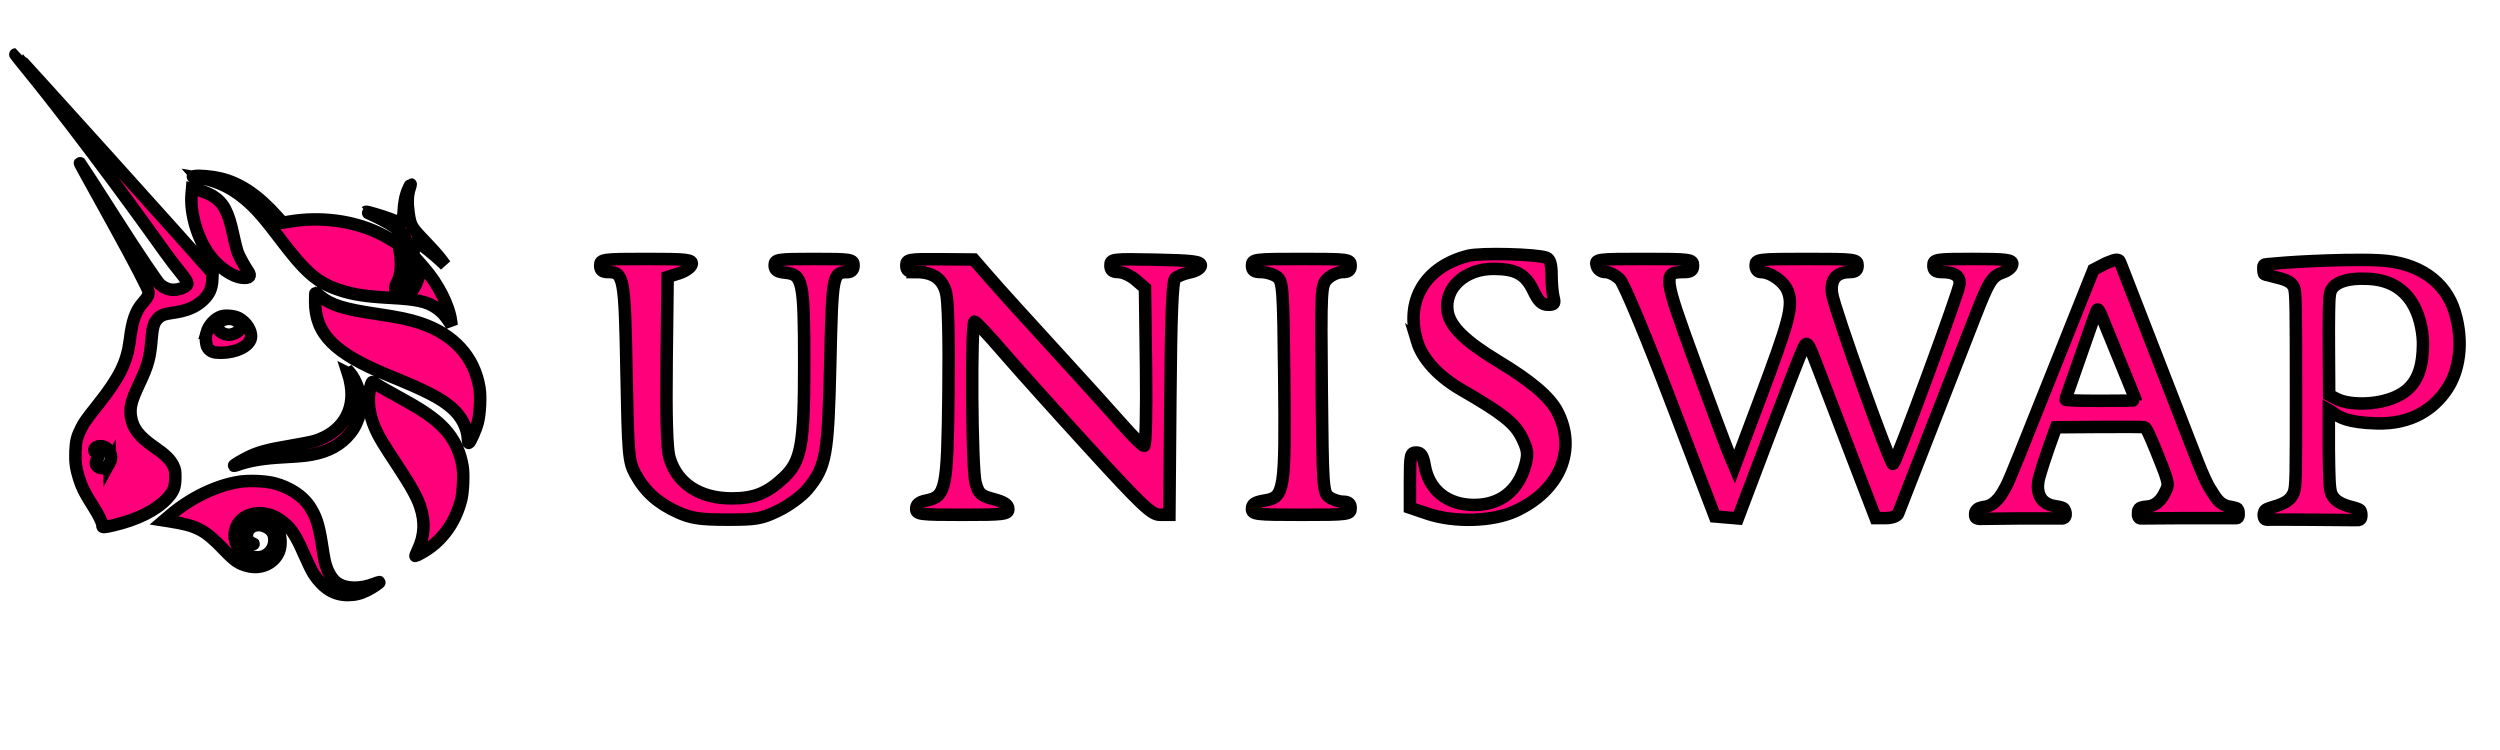 <svg width="200" height="60" xmlns="http://www.w3.org/2000/svg">

 <g>
  <title>Layer 1</title>
  <path stroke="null" id="svg_1" fill="#FF007A" d="m1.988,5.318c4.884,5.988 10.247,13.511 11.115,14.727c0.046,0.065 0.08,0.112 0.1,0.14c0.462,0.646 0.844,1.125 1.134,1.49l0,0l0,0c0.644,0.809 0.834,1.049 0.45,1.27c-0.31,0.178 -0.629,0.236 -0.948,0.236c-0.361,0 -0.767,-0.175 -1.063,-0.459c-0.209,-0.2 -1.64,-2.299 -3.588,-5.353c-1.491,-2.336 -2.738,-4.275 -2.772,-4.307c-0.079,-0.075 -0.077,-0.073 2.62,4.803c1.694,3.061 2.853,5.324 2.853,5.469c0,0.294 -0.08,0.449 -0.439,0.854c-0.599,0.676 -0.867,1.434 -1.061,3.005c-0.217,1.761 -0.827,3.005 -2.516,5.133c-0.989,1.246 -1.151,1.474 -1.401,1.977c-0.314,0.632 -0.401,0.987 -0.436,1.785c-0.037,0.844 0.035,1.39 0.29,2.197c0.224,0.707 0.457,1.174 1.054,2.107c0.515,0.805 0.811,1.404 0.811,1.638c0,0.186 0.035,0.187 0.833,0.005c1.909,-0.436 3.46,-1.202 4.332,-2.14c0.54,-0.581 0.666,-0.902 0.67,-1.698c0.003,-0.521 -0.015,-0.63 -0.155,-0.929c-0.227,-0.488 -0.64,-0.893 -1.55,-1.522c-1.193,-0.824 -1.702,-1.487 -1.843,-2.399c-0.115,-0.748 0.018,-1.276 0.678,-2.673c0.683,-1.446 0.852,-2.062 0.967,-3.52c0.074,-0.942 0.176,-1.313 0.444,-1.611c0.279,-0.311 0.531,-0.416 1.222,-0.512c1.127,-0.155 1.845,-0.45 2.435,-0.999c0.512,-0.476 0.726,-0.935 0.759,-1.626l0.025,-0.524l-0.286,-0.337c-1.036,-1.22 -15.428,-17.187 -15.492,-17.187c-0.014,0 0.327,0.431 0.757,0.959zm6.784,31.726c0.234,-0.419 0.11,-0.957 -0.282,-1.22c-0.37,-0.248 -0.945,-0.131 -0.945,0.192c0,0.099 0.054,0.171 0.176,0.234c0.205,0.107 0.22,0.227 0.059,0.472c-0.164,0.248 -0.15,0.467 0.037,0.615c0.302,0.239 0.731,0.108 0.955,-0.293zm7.048,-22.841c-0.462,-0.072 -0.482,-0.081 -0.264,-0.115c0.417,-0.065 1.401,0.023 2.079,0.186c1.583,0.38 3.023,1.354 4.56,3.083l0.408,0.459l0.584,-0.095c2.462,-0.4 4.966,-0.082 7.06,0.895c0.576,0.269 1.485,0.804 1.598,0.942c0.036,0.044 0.103,0.326 0.147,0.627c0.156,1.042 0.078,1.84 -0.238,2.436c-0.172,0.325 -0.181,0.427 -0.066,0.705c0.092,0.222 0.349,0.386 0.603,0.385c0.52,-0.001 1.081,-0.851 1.34,-2.033l0.103,-0.47l0.204,0.234c1.12,1.282 2,3.031 2.152,4.275l0.039,0.324l-0.188,-0.295c-0.324,-0.508 -0.65,-0.853 -1.067,-1.132c-0.752,-0.502 -1.547,-0.673 -3.651,-0.785c-1.901,-0.101 -2.977,-0.265 -4.044,-0.617c-1.815,-0.598 -2.73,-1.394 -4.887,-4.252c-0.958,-1.269 -1.55,-1.971 -2.139,-2.537c-1.338,-1.285 -2.653,-1.959 -4.336,-2.223zm16.455,2.834c0.048,-0.851 0.162,-1.411 0.392,-1.924c0.091,-0.203 0.176,-0.369 0.189,-0.369c0.013,0 -0.026,0.15 -0.088,0.333c-0.167,0.497 -0.194,1.177 -0.079,1.968c0.146,1.004 0.229,1.149 1.279,2.233c0.493,0.509 1.066,1.15 1.274,1.426l0.378,0.501l-0.378,-0.358c-0.462,-0.438 -1.524,-1.291 -1.759,-1.413c-0.157,-0.082 -0.181,-0.08 -0.278,0.017c-0.089,0.09 -0.108,0.225 -0.121,0.864c-0.019,0.996 -0.154,1.635 -0.478,2.273c-0.175,0.346 -0.203,0.272 -0.044,-0.118c0.119,-0.291 0.131,-0.419 0.13,-1.383c-0.002,-1.936 -0.23,-2.402 -1.564,-3.199c-0.338,-0.202 -0.895,-0.493 -1.238,-0.647c-0.343,-0.154 -0.615,-0.288 -0.605,-0.298c0.038,-0.038 1.34,0.346 1.864,0.549c0.779,0.303 0.908,0.342 1.003,0.306c0.063,-0.024 0.094,-0.211 0.125,-0.76zm-16.95,-1.487c-0.126,1.495 0.455,3.495 1.393,4.799c0.727,1.011 1.854,1.797 2.686,1.873c0.545,0.05 0.709,-0.123 0.462,-0.486c-0.342,-0.505 -0.763,-1.282 -0.874,-1.615c-0.069,-0.207 -0.22,-0.817 -0.334,-1.357c-0.391,-1.842 -0.776,-2.56 -1.664,-3.105c-0.324,-0.199 -1.015,-0.459 -1.416,-0.532l-0.213,-0.039l-0.039,0.463zm15.812,14.507c-4.384,-1.783 -5.927,-3.33 -5.927,-5.941c0,-0.384 0.013,-0.699 0.029,-0.699c0.016,0 0.186,0.127 0.377,0.282c0.889,0.72 1.884,1.028 4.64,1.434c1.621,0.239 2.534,0.432 3.376,0.714c2.675,0.896 4.331,2.715 4.726,5.192c0.115,0.72 0.047,2.07 -0.139,2.781c-0.147,0.562 -0.595,1.575 -0.714,1.614c-0.033,0.011 -0.065,-0.117 -0.074,-0.29c-0.045,-0.93 -0.51,-1.836 -1.292,-2.514c-0.889,-0.771 -2.083,-1.385 -5.002,-2.573zm-3.289,-0.196c0.062,0.185 0.157,0.607 0.212,0.937c0.351,2.111 -0.746,3.816 -2.879,4.477c-0.226,0.07 -1.116,0.246 -1.977,0.391c-1.744,0.293 -2.522,0.501 -3.304,0.882c-0.555,0.27 -1.226,0.674 -1.186,0.714c0.013,0.013 0.139,-0.018 0.281,-0.068c0.986,-0.35 2.084,-0.531 3.751,-0.618c0.662,-0.035 1.414,-0.09 1.673,-0.123c1.485,-0.189 2.515,-0.645 3.316,-1.468c0.445,-0.458 0.711,-0.885 0.925,-1.486c0.136,-0.382 0.154,-0.523 0.155,-1.2c0.001,-0.689 -0.015,-0.815 -0.162,-1.239c-0.192,-0.556 -0.42,-0.973 -0.707,-1.299l-0.208,-0.235l0.112,0.337zm2.221,4.541c-0.583,-1.265 -0.716,-2.486 -0.397,-3.624c0.034,-0.122 0.089,-0.221 0.122,-0.221c0.033,0 0.17,0.075 0.305,0.167c0.268,0.182 0.807,0.49 2.241,1.28c1.79,0.985 2.81,1.748 3.504,2.62c0.608,0.763 0.984,1.633 1.164,2.693c0.103,0.601 0.043,2.046 -0.11,2.651c-0.481,1.907 -1.599,3.405 -3.194,4.279c-0.234,0.128 -0.443,0.233 -0.466,0.234c-0.023,0 0.063,-0.218 0.189,-0.486c0.537,-1.133 0.598,-2.235 0.192,-3.461c-0.248,-0.751 -0.755,-1.667 -1.777,-3.216c-1.189,-1.801 -1.48,-2.28 -1.772,-2.915zm-10.97,4.148c-1.844,0.302 -3.868,1.288 -5.494,2.675l-0.484,0.413l0.426,0.067c2.221,0.35 2.819,0.661 4.36,2.264c0.887,0.922 1.186,1.128 1.921,1.317c1.08,0.278 2.145,-0.233 2.51,-1.206c0.163,-0.435 0.141,-1.155 -0.046,-1.516c-0.445,-0.861 -1.742,-1.139 -2.37,-0.509c-0.522,0.525 -0.37,1.317 0.28,1.453c0.149,0.031 0.145,0.025 -0.038,-0.059c-0.284,-0.13 -0.408,-0.31 -0.41,-0.597c-0.004,-0.672 0.758,-1.049 1.466,-0.727c0.519,0.236 0.724,0.545 0.724,1.087c0,0.834 -0.702,1.462 -1.52,1.359c-0.437,-0.055 -0.971,-0.337 -1.258,-0.664c-0.721,-0.824 -0.44,-2.123 0.567,-2.622c0.766,-0.379 1.785,-0.286 2.575,0.236c0.908,0.6 1.294,1.149 2.075,2.95c0.255,0.586 0.582,1.247 0.728,1.467c0.741,1.12 1.628,1.669 2.697,1.669c0.589,0 1.033,-0.109 1.591,-0.39c0.414,-0.209 1.002,-0.607 0.96,-0.649c-0.012,-0.012 -0.184,0.042 -0.382,0.12c-1.167,0.46 -2.353,0.428 -3.042,-0.081c-0.434,-0.321 -0.784,-0.959 -0.964,-1.758c-0.031,-0.138 -0.134,-0.749 -0.228,-1.357c-0.24,-1.541 -0.469,-2.234 -1.006,-3.03c-0.549,-0.814 -1.604,-1.496 -2.783,-1.801c-0.736,-0.19 -2.059,-0.242 -2.854,-0.111zm-2.582,-11.918c0.159,-0.594 0.674,-1.16 1.203,-1.325c0.336,-0.104 1.032,-0.038 1.359,0.13c0.634,0.325 1.094,1.067 0.994,1.602c-0.122,0.652 -1.169,1.174 -2.374,1.183c-0.615,0.004 -0.843,-0.079 -1.078,-0.396c-0.145,-0.196 -0.201,-0.832 -0.103,-1.194zm2.4,-0.962c0.316,0.195 0.397,0.483 0.212,0.75c-0.128,0.184 -0.524,0.358 -0.814,0.358c-0.435,0 -0.91,-0.312 -0.91,-0.598c0,-0.574 0.91,-0.882 1.512,-0.51zm94.449,1.644c-0.983,-3.27 0.638,-5.982 4.097,-6.853c0.992,-0.25 5.484,-0.137 6.253,0.157c0.283,0.108 0.406,0.522 0.408,1.373c0.002,0.67 0.075,1.484 0.162,1.809c0.132,0.492 0.055,0.589 -0.464,0.581c-0.47,-0.007 -0.754,-0.283 -1.15,-1.115c-0.633,-1.33 -1.4,-1.753 -3.187,-1.758c-2.281,-0.007 -3.95,1.529 -3.679,3.385c0.177,1.208 1.384,2.396 4.091,4.03c2.576,1.554 4.08,2.832 4.679,3.977c1.602,3.061 0.234,6.337 -3.336,7.987c-1.832,0.847 -4.903,0.935 -7.062,0.201l-1.383,-0.47l0,-2.209c0,-2.001 0.048,-2.21 0.504,-2.21c0.382,0 0.546,0.252 0.68,1.042c0.333,1.964 1.826,3.157 3.952,3.157c2.082,0 3.538,-1.138 4.096,-3.201c0.237,-0.879 0.197,-1.203 -0.275,-2.173c-0.565,-1.162 -1.537,-1.934 -4.839,-3.839c-1.832,-1.057 -3.128,-2.47 -3.549,-3.872zm-64.727,-5.548c-0.451,0 -0.626,-0.147 -0.626,-0.525c0,-0.5 0.176,-0.525 3.706,-0.525c3.277,0 3.696,0.049 3.621,0.425c-0.047,0.234 -0.5,0.559 -1.007,0.722l-0.922,0.296l-0.079,6.692c-0.053,4.465 0.021,7.041 0.222,7.741c0.598,2.083 2.421,3.28 4.994,3.28c1.791,0 2.838,-0.419 4.152,-1.662c1.414,-1.337 1.639,-2.607 1.635,-9.21c-0.004,-6.513 -0.118,-7.05 -1.516,-7.185c-0.637,-0.062 -0.85,-0.21 -0.85,-0.59c0,-0.474 0.21,-0.508 3.16,-0.508c2.985,0 3.16,0.029 3.16,0.525c0,0.323 -0.177,0.526 -0.461,0.529c-1.22,0.011 -1.242,0.127 -1.406,7.268c-0.17,7.416 -0.329,8.294 -1.832,10.111c-0.433,0.524 -1.467,1.285 -2.297,1.691c-1.352,0.662 -1.782,0.738 -4.143,0.733c-2.176,-0.004 -2.862,-0.11 -3.95,-0.605c-1.588,-0.723 -2.621,-1.658 -3.382,-3.064c-0.531,-0.981 -0.577,-1.512 -0.7,-8.161c-0.141,-7.611 -0.209,-7.978 -1.481,-7.978zm24.643,0c-0.602,0 -0.778,-0.119 -0.778,-0.525c0,-0.492 0.168,-0.524 2.699,-0.503l2.699,0.022l1.292,1.487c0.71,0.818 3.025,3.377 5.143,5.686c2.119,2.309 4.551,4.996 5.405,5.97c0.854,0.974 1.658,1.771 1.787,1.771c0.132,0 0.198,-2.752 0.151,-6.321l-0.083,-6.321l-0.739,-0.633c-0.406,-0.348 -1.028,-0.633 -1.382,-0.633c-0.471,0 -0.644,-0.143 -0.644,-0.532c0,-0.513 0.134,-0.53 3.621,-0.459c2.965,0.06 3.621,0.142 3.621,0.456c0,0.223 -0.367,0.458 -0.88,0.562c-0.484,0.099 -1.017,0.316 -1.185,0.483c-0.216,0.215 -0.327,3.001 -0.38,9.606l-0.076,9.303l-0.763,0c-0.657,0 -1.439,-0.739 -5.621,-5.314c-2.672,-2.923 -5.79,-6.397 -6.93,-7.719c-1.14,-1.323 -2.162,-2.415 -2.27,-2.427c-0.306,-0.034 -0.232,11.785 0.081,12.907c0.244,0.874 0.411,1.025 1.447,1.301c0.834,0.222 1.171,0.448 1.171,0.783c0,0.43 -0.318,0.47 -3.687,0.47c-3.429,0 -3.687,-0.034 -3.687,-0.492c0,-0.335 0.248,-0.541 0.778,-0.647c1.608,-0.32 1.715,-0.829 1.805,-8.604c0.051,-4.354 -0.024,-7.401 -0.196,-8.039c-0.303,-1.122 -1.058,-1.637 -2.399,-1.637zm27.614,0c-0.564,0 -0.74,-0.125 -0.74,-0.525c0,-0.501 0.176,-0.525 3.95,-0.525c3.775,0 3.95,0.023 3.95,0.525c0,0.385 -0.176,0.525 -0.659,0.525c-0.362,0 -0.9,0.241 -1.196,0.535c-0.522,0.52 -0.535,0.778 -0.461,8.813c0.072,7.843 0.103,8.297 0.587,8.649c0.281,0.205 0.785,0.372 1.119,0.372c0.432,0 0.608,0.151 0.608,0.525c0,0.501 -0.176,0.525 -3.95,0.525c-3.685,0 -3.95,-0.033 -3.95,-0.491c0,-0.369 0.258,-0.533 1.043,-0.658c1.558,-0.248 1.638,-0.757 1.541,-9.829c-0.078,-7.265 -0.111,-7.718 -0.594,-8.069c-0.281,-0.205 -0.844,-0.372 -1.251,-0.372zm27.555,0c-0.36,0 -0.634,-0.2 -0.72,-0.525c-0.133,-0.507 -0.008,-0.525 3.788,-0.525c3.75,0 3.925,0.023 3.925,0.525c0,0.403 -0.176,0.525 -0.758,0.525c-1.658,0 -1.621,0.3 0.889,7.163c1.277,3.493 2.517,6.812 2.755,7.374l0.433,1.023l2.011,-5.353c2.368,-6.301 2.675,-7.466 2.273,-8.615c-0.28,-0.801 -1.37,-1.592 -2.192,-1.592c-0.232,0 -0.408,-0.226 -0.408,-0.525c0,-0.502 0.176,-0.525 4.082,-0.525c3.906,0 4.082,0.023 4.082,0.525c0,0.373 -0.176,0.525 -0.608,0.525c-1.107,0 -1.595,0.588 -1.436,1.731c0.164,1.177 4.693,13.823 4.883,13.634c0.309,-0.308 5.325,-13.922 5.325,-14.453c0,-0.636 -0.446,-0.913 -1.47,-0.913c-0.461,0 -0.637,-0.145 -0.637,-0.525c0,-0.496 0.176,-0.525 3.16,-0.525c2.68,0 3.16,0.062 3.16,0.407c0,0.224 -0.328,0.521 -0.73,0.661c-0.903,0.314 -1.129,0.672 -2.262,3.571c-0.497,1.273 -2.054,5.258 -3.459,8.855c-1.405,3.597 -2.615,6.697 -2.689,6.889c-0.074,0.192 -0.509,0.349 -0.968,0.349l-0.833,0l-1.892,-4.92c-1.041,-2.706 -2.27,-5.912 -2.731,-7.124c-0.792,-2.077 -0.858,-2.168 -1.156,-1.575c-0.174,0.346 -1.424,3.558 -2.778,7.137l-2.462,6.508l-0.919,-0.078l-0.919,-0.078l-3.504,-9.164c-1.958,-5.12 -3.758,-9.434 -4.08,-9.775c-0.317,-0.336 -0.838,-0.611 -1.158,-0.611zm52.658,0.111c-0.044,-0.1 -0.044,-0.458 -0.044,-0.458c0,0 -0.01,-0.129 0.044,-0.198c0.054,-0.069 0.073,-0.071 0.267,-0.089l0.002,-0c0.711,-0.068 2.138,-0.181 3.328,-0.233c0.109,-0.005 0.23,-0.01 0.362,-0.016l0.003,-0l0.002,-0l0.001,-0c1.31,-0.059 3.655,-0.139 5.266,-0.058c3.092,0.154 5.291,1.649 6.04,4.119c0.75,2.47 0.353,4.788 -0.668,6.264c-1.022,1.476 -2.739,2.746 -5.595,2.664c-2.357,-0.068 -2.988,-0.51 -3.492,-0.862c-0.107,-0.075 -0.207,-0.145 -0.318,-0.207l0,3.15c0.025,2.148 0.043,3.18 0.209,3.562c0.224,0.514 0.731,0.831 1.718,1.074c0,0 0.446,0.105 0.562,0.216c0.115,0.112 0.115,0.359 0.115,0.359c0,0 0.024,0.232 -0.069,0.35c-0.093,0.118 -0.271,0.095 -0.271,0.095l-4.371,-0.035l-2.635,-0.007c0,0 -0.277,0.053 -0.38,-0.058c-0.104,-0.111 -0.094,-0.343 -0.094,-0.343c0,0 0.023,-0.25 0.144,-0.362c0.121,-0.112 0.571,-0.237 0.571,-0.237c1.016,-0.285 1.457,-0.587 1.688,-1.156c0.186,-0.459 0.187,-1.309 0.185,-8.247c-0.002,-6.58 -0.011,-7.807 -0.162,-8.16c-0.223,-0.523 -0.782,-0.661 -1.578,-0.858l-0,-0c-0.158,-0.039 -0.325,-0.08 -0.5,-0.128c0,0 -0.283,-0.037 -0.328,-0.137zm12.727,5.369c0,1.079 -0.019,2.768 -1.168,3.848c-1.149,1.08 -3.41,1.375 -4.945,1.075c-0.484,-0.095 -0.761,-0.241 -0.974,-0.353l-0.021,-0.011l-0.393,-0.207l-0.023,-3.791c-0.014,-2.375 0.011,-3.923 0.067,-4.144c0.051,-1.252 1.898,-1.408 2.801,-1.362c3.862,0 4.543,3.254 4.656,4.946zm-24.854,-6.383c0,0 -0.189,0.072 -0.475,0.181l-1.031,0.533l-0.743,1.854c-0.408,1.02 -1.155,2.891 -1.66,4.159c-0.919,2.309 -1.526,3.827 -2.165,5.41c-0.188,0.466 -0.755,1.884 -1.261,3.152c-0.505,1.268 -1.01,2.474 -1.123,2.681c-0.019,0.034 -0.038,0.071 -0.059,0.111c-0.283,0.531 -0.774,1.454 -1.641,1.593c0,0 -0.477,0.047 -0.653,0.221c-0.177,0.175 -0.159,0.317 -0.159,0.317l0,0.22c0,0 0.016,0.107 0.116,0.159c0.1,0.053 0.235,0.056 0.235,0.056l3.172,-0.036l3.278,0c0,0 0.232,0.027 0.321,-0.047c0.089,-0.074 0.114,-0.184 0.114,-0.184l0,-0.231c0,0 -0.046,-0.251 -0.175,-0.349c-0.13,-0.098 -0.616,-0.165 -0.616,-0.165c-1.312,-0.173 -1.538,-1.165 -1.376,-2.058c0.08,-0.439 0.607,-2.061 1.201,-3.694l0.206,-0.564l3.435,-0.026c1.889,-0.014 3.52,-0.005 3.625,0.022c0.149,0.038 0.358,0.462 0.971,1.971c0.929,2.287 1.003,2.566 0.797,2.994c-0.013,0.026 -0.026,0.055 -0.04,0.086c-0.193,0.414 -0.567,1.218 -1.511,1.3c0,0 -0.501,0.017 -0.625,0.167c-0.124,0.15 -0.098,0.322 -0.098,0.322l0,0.229c0,0 0.033,0.134 0.098,0.187c0.064,0.053 0.173,0.04 0.173,0.04l3.118,-0.022l4.383,-0c0,0 0.172,0.018 0.219,-0.048c0.047,-0.066 0.056,-0.144 0.056,-0.144l0,-0.304c0,0 -0.019,-0.162 -0.103,-0.251c-0.084,-0.089 -0.653,-0.183 -0.653,-0.183c-0.726,-0.117 -1.087,-0.716 -1.357,-1.163c-0.069,-0.114 -0.131,-0.218 -0.192,-0.301c-0.125,-0.17 -0.571,-1.102 -0.92,-1.999c-0.349,-0.896 -1.136,-2.921 -1.75,-4.5c-0.614,-1.578 -1.47,-3.78 -1.902,-4.893c-0.433,-1.113 -1.255,-3.23 -1.828,-4.705c-0.094,-0.242 -0.178,-0.46 -0.254,-0.654l-0,-0.001c-0.384,-0.991 -0.539,-1.39 -0.581,-1.444c-0.138,-0.176 -0.565,0 -0.565,0zm-0.204,6.027c-0.138,-0.336 -0.382,-0.94 -0.541,-1.341c-0.289,-0.729 -0.399,-0.897 -0.489,-0.746c-0.026,0.044 -0.208,0.542 -0.405,1.107c-1.271,3.658 -1.847,5.305 -1.962,5.616c-0.073,0.195 -0.132,0.396 -0.132,0.447c0,0.058 1.034,0.092 2.805,0.092c1.543,0 2.805,-0.019 2.805,-0.043c0,-0.023 -0.137,-0.373 -0.306,-0.776c-0.168,-0.404 -0.58,-1.411 -0.915,-2.239c-0.335,-0.828 -0.723,-1.781 -0.861,-2.117z" clip-rule="evenodd" fill-rule="evenodd"/>
 </g>
</svg>